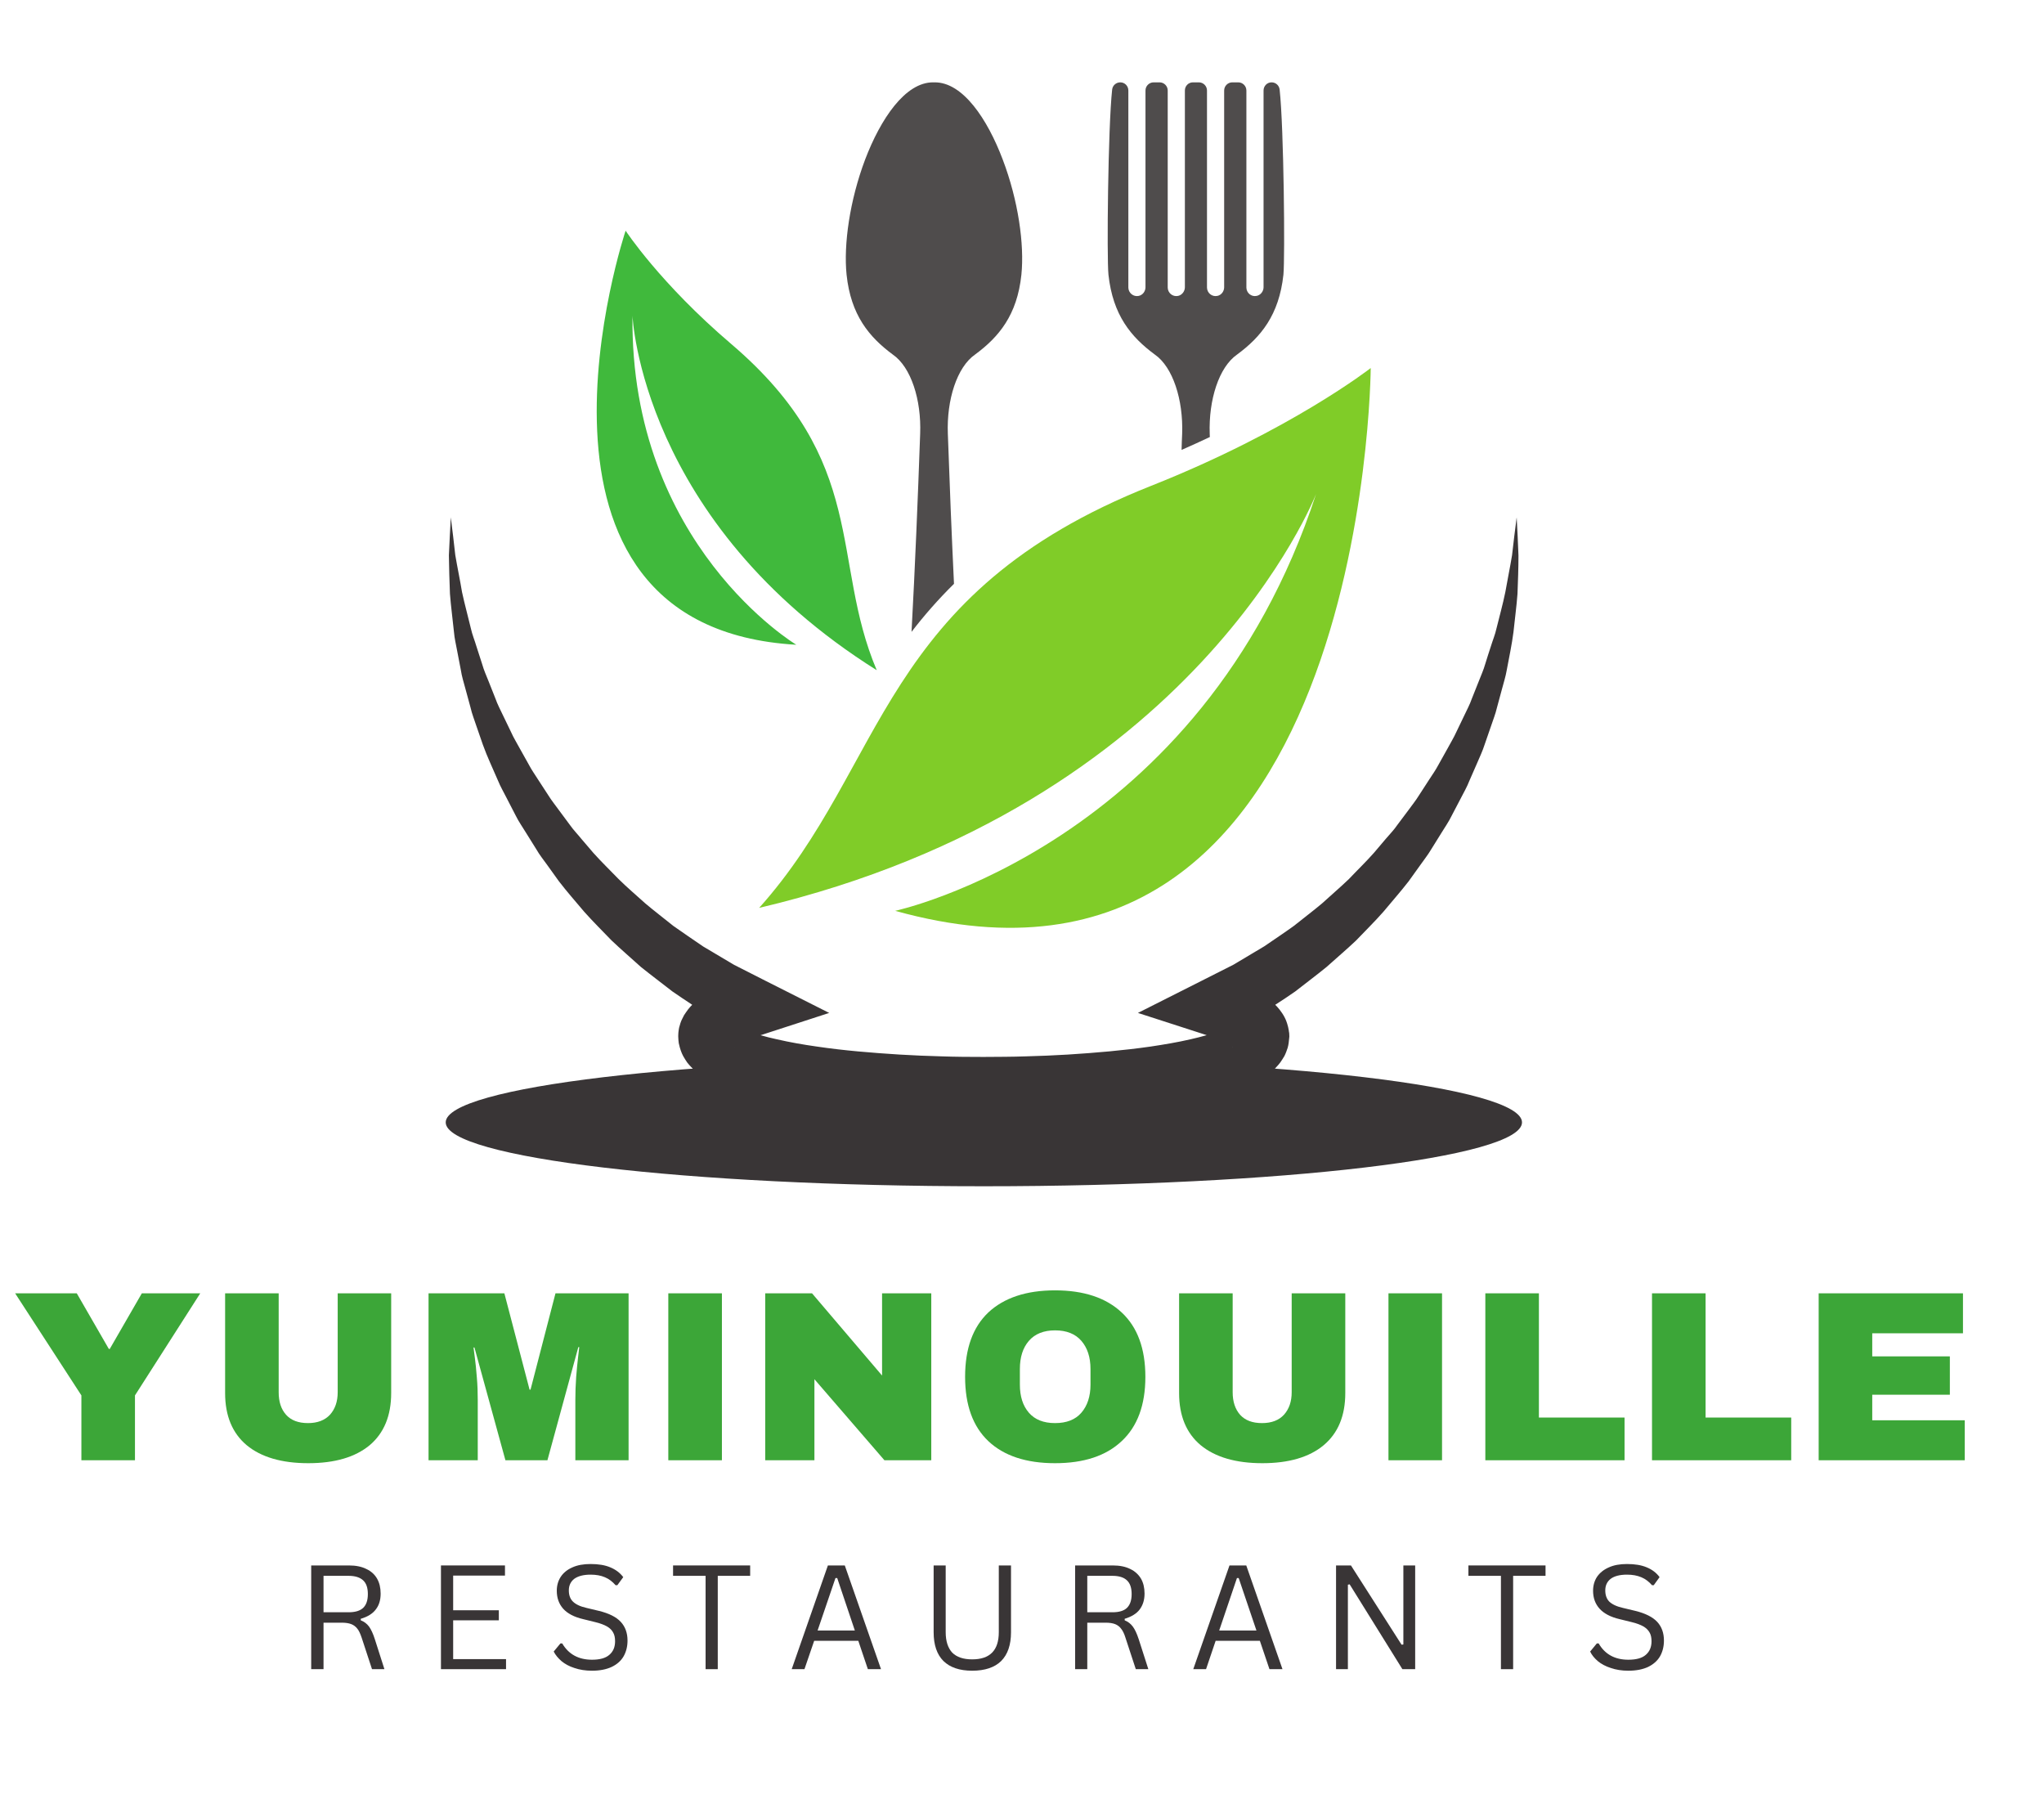 <svg xmlns="http://www.w3.org/2000/svg" xmlns:xlink="http://www.w3.org/1999/xlink" width="90" zoomAndPan="magnify" viewBox="0 0 67.5 60" height="80" preserveAspectRatio="xMidYMid meet" version="1.0"><defs><clipPath id="ce85fd6485"><path d="M 27.711 2.711 L 42.605 2.711 L 42.605 20.98 L 27.711 20.98 Z M 27.711 2.711 " clip-rule="nonzero"/></clipPath><clipPath id="5144943383"><path d="M 14.812 17 L 50.164 17 L 50.164 37.066 L 14.812 37.066 Z M 14.812 17 " clip-rule="nonzero"/></clipPath><clipPath id="ed8d624ff9"><path d="M 14.719 34.949 L 50.277 34.949 L 50.277 39.168 L 14.719 39.168 Z M 14.719 34.949 " clip-rule="nonzero"/></clipPath><clipPath id="12eb8c8333"><path d="M 32.488 34.949 C 22.676 34.949 14.719 35.895 14.719 37.059 C 14.719 38.223 22.676 39.168 32.488 39.168 C 42.305 39.168 50.262 38.223 50.262 37.059 C 50.262 35.895 42.305 34.949 32.488 34.949 Z M 32.488 34.949 " clip-rule="nonzero"/></clipPath></defs><g clip-path="url(#ce85fd6485)"><path fill="#4f4c4c" d="M 30.863 2.719 C 30.855 2.719 30.832 2.719 30.82 2.719 C 29.891 2.711 29.078 3.934 28.57 5.266 C 28.059 6.621 27.855 8.078 27.957 9.07 C 28.098 10.406 28.703 11.129 29.484 11.707 C 30.086 12.121 30.43 13.203 30.387 14.32 C 30.309 16.52 30.219 18.707 30.102 20.863 C 30.516 20.324 30.98 19.793 31.504 19.277 C 31.426 17.637 31.359 15.984 31.301 14.32 C 31.258 13.203 31.602 12.121 32.199 11.707 C 32.984 11.129 33.59 10.406 33.73 9.07 C 33.832 8.078 33.629 6.621 33.113 5.266 C 32.609 3.934 31.797 2.711 30.863 2.719 Z M 42.258 2.957 C 42.242 2.82 42.129 2.719 41.992 2.719 C 41.844 2.719 41.727 2.84 41.727 2.988 L 41.727 9.484 C 41.727 9.617 41.633 9.742 41.5 9.77 C 41.32 9.809 41.16 9.668 41.16 9.492 L 41.16 2.988 C 41.16 2.84 41.039 2.719 40.891 2.719 L 40.695 2.719 C 40.547 2.719 40.426 2.84 40.426 2.988 L 40.426 9.484 C 40.426 9.617 40.336 9.742 40.203 9.77 C 40.02 9.809 39.859 9.668 39.859 9.492 L 39.859 2.988 C 39.859 2.84 39.738 2.719 39.59 2.719 L 39.395 2.719 C 39.246 2.719 39.129 2.84 39.129 2.988 L 39.129 9.484 C 39.129 9.617 39.035 9.742 38.906 9.77 C 38.723 9.809 38.562 9.668 38.562 9.492 L 38.562 2.988 C 38.562 2.84 38.441 2.719 38.293 2.719 L 38.098 2.719 C 37.949 2.719 37.828 2.84 37.828 2.988 L 37.828 9.484 C 37.828 9.617 37.738 9.742 37.605 9.77 C 37.426 9.809 37.262 9.668 37.262 9.492 L 37.262 2.988 C 37.262 2.84 37.145 2.719 36.996 2.719 C 36.859 2.719 36.742 2.82 36.727 2.957 C 36.59 4.227 36.547 8.508 36.605 9.07 C 36.75 10.406 37.352 11.129 38.137 11.707 C 38.734 12.121 39.078 13.203 39.039 14.32 C 39.031 14.5 39.023 14.676 39.02 14.855 C 39.344 14.715 39.652 14.57 39.953 14.43 C 39.953 14.395 39.949 14.359 39.949 14.32 C 39.91 13.203 40.254 12.121 40.852 11.707 C 41.637 11.129 42.238 10.406 42.383 9.07 C 42.438 8.508 42.398 4.227 42.258 2.957 " fill-opacity="1" fill-rule="nonzero"/></g><path fill="#80cc28" d="M 43.461 16.312 C 43.461 16.312 39.488 26.57 25.07 29.977 C 29.305 25.246 29.016 19.605 38.02 16.039 C 42.621 14.215 45.266 12.152 45.266 12.152 C 45.266 12.152 45.145 34.414 29.562 30.074 C 29.562 30.074 39.668 27.91 43.461 16.312 " fill-opacity="1" fill-rule="nonzero"/><path fill="#40b93c" d="M 20.887 10.426 C 20.887 10.426 21.172 17.246 28.953 22.129 C 27.414 18.504 28.715 15.25 24.141 11.352 C 21.801 9.359 20.66 7.617 20.66 7.617 C 20.66 7.617 16.277 20.715 26.297 21.289 C 26.297 21.289 20.797 17.996 20.887 10.426 " fill-opacity="1" fill-rule="nonzero"/><g clip-path="url(#5144943383)"><path fill="#393536" d="M 40.703 34.574 L 40.699 34.566 L 40.711 34.578 C 40.711 34.578 40.715 34.582 40.703 34.574 Z M 24.258 34.578 L 24.273 34.562 L 24.266 34.57 C 24.254 34.578 24.262 34.578 24.258 34.578 Z M 50.086 17.082 C 50.031 17.5 49.98 17.914 49.934 18.328 C 49.867 18.738 49.781 19.145 49.711 19.551 C 49.629 19.953 49.516 20.355 49.418 20.754 C 49.375 20.953 49.293 21.145 49.234 21.34 C 49.168 21.535 49.109 21.73 49.047 21.926 C 48.992 22.121 48.906 22.309 48.832 22.5 L 48.605 23.07 C 48.539 23.262 48.441 23.441 48.355 23.625 L 48.09 24.176 C 48.008 24.359 47.898 24.535 47.805 24.711 L 47.508 25.242 C 47.414 25.422 47.297 25.586 47.188 25.754 L 46.859 26.262 C 46.754 26.434 46.625 26.59 46.508 26.754 L 46.148 27.234 C 46.035 27.402 45.891 27.547 45.762 27.699 L 45.375 28.156 C 45.109 28.457 44.82 28.734 44.547 29.023 C 44.258 29.301 43.953 29.559 43.66 29.828 C 43.359 30.082 43.039 30.32 42.73 30.57 C 42.41 30.801 42.078 31.02 41.75 31.246 L 40.734 31.852 L 39.676 32.387 L 37.578 33.445 L 39.828 34.172 L 39.848 34.18 C 39.676 34.23 39.496 34.273 39.312 34.316 C 38.891 34.414 38.445 34.488 38 34.555 C 37.102 34.684 36.184 34.762 35.262 34.82 C 34.801 34.848 34.34 34.867 33.875 34.879 C 33.406 34.895 32.961 34.895 32.48 34.898 C 32.027 34.898 31.555 34.895 31.098 34.879 C 30.633 34.867 30.172 34.848 29.711 34.82 C 28.789 34.762 27.871 34.688 26.973 34.555 C 26.527 34.492 26.082 34.414 25.656 34.316 C 25.473 34.277 25.289 34.23 25.113 34.18 L 25.145 34.172 L 27.383 33.445 L 25.293 32.391 L 24.238 31.855 L 23.219 31.25 C 22.891 31.023 22.562 30.805 22.238 30.574 C 21.93 30.324 21.613 30.086 21.309 29.828 C 21.016 29.562 20.711 29.305 20.426 29.023 C 20.148 28.734 19.859 28.457 19.594 28.16 L 19.203 27.703 C 19.078 27.547 18.934 27.402 18.82 27.238 L 18.461 26.754 C 18.344 26.59 18.215 26.434 18.109 26.262 L 17.781 25.758 C 17.672 25.586 17.555 25.422 17.461 25.242 L 17.164 24.711 C 17.07 24.535 16.961 24.363 16.879 24.176 L 16.613 23.625 C 16.527 23.441 16.43 23.262 16.363 23.07 L 16.137 22.5 C 16.062 22.312 15.977 22.125 15.922 21.926 L 15.734 21.344 C 15.676 21.145 15.594 20.953 15.551 20.754 C 15.457 20.355 15.344 19.953 15.258 19.551 C 15.191 19.145 15.105 18.742 15.035 18.328 C 14.988 17.914 14.941 17.496 14.887 17.082 C 14.863 17.5 14.844 17.918 14.824 18.336 C 14.828 18.754 14.844 19.18 14.859 19.605 C 14.891 20.027 14.949 20.445 14.992 20.871 C 15.008 21.082 15.062 21.289 15.098 21.496 L 15.219 22.125 C 15.25 22.336 15.316 22.539 15.371 22.746 L 15.539 23.363 C 15.586 23.574 15.668 23.773 15.734 23.977 L 15.945 24.586 C 16.09 24.992 16.277 25.379 16.445 25.773 C 16.527 25.977 16.637 26.16 16.734 26.355 L 17.031 26.93 C 17.125 27.125 17.254 27.301 17.363 27.484 L 17.707 28.035 C 17.816 28.227 17.953 28.395 18.078 28.57 L 18.457 29.098 C 18.723 29.445 19.012 29.77 19.293 30.105 C 19.582 30.43 19.891 30.734 20.195 31.051 C 20.512 31.352 20.844 31.637 21.168 31.93 C 21.508 32.203 21.859 32.465 22.203 32.734 C 22.422 32.887 22.641 33.031 22.859 33.176 C 22.84 33.199 22.816 33.223 22.789 33.25 C 22.746 33.301 22.703 33.348 22.656 33.422 C 22.633 33.453 22.609 33.488 22.59 33.52 C 22.566 33.562 22.547 33.605 22.527 33.645 C 22.484 33.723 22.453 33.832 22.426 33.934 C 22.414 33.984 22.41 34.043 22.402 34.102 L 22.398 34.188 L 22.398 34.207 C 22.395 34.188 22.41 34.457 22.406 34.344 L 22.406 34.355 L 22.41 34.402 L 22.414 34.422 L 22.414 34.438 L 22.426 34.488 C 22.453 34.617 22.504 34.766 22.562 34.871 C 22.602 34.941 22.645 35.012 22.691 35.078 C 22.738 35.141 22.777 35.18 22.824 35.23 C 22.848 35.254 22.871 35.281 22.891 35.301 L 22.953 35.355 C 22.996 35.395 23.039 35.43 23.078 35.461 L 23.195 35.543 C 23.352 35.652 23.492 35.727 23.629 35.797 C 24.18 36.059 24.676 36.199 25.176 36.332 C 25.672 36.453 26.164 36.547 26.652 36.629 C 27.629 36.785 28.602 36.898 29.574 36.957 C 30.059 36.992 30.547 37.016 31.031 37.031 C 31.516 37.047 31.996 37.059 32.492 37.059 C 32.957 37.059 33.461 37.047 33.941 37.031 C 34.426 37.016 34.914 36.992 35.398 36.961 C 36.371 36.898 37.344 36.789 38.32 36.629 C 38.809 36.551 39.301 36.457 39.797 36.332 C 40.297 36.203 40.793 36.059 41.34 35.797 C 41.48 35.727 41.621 35.652 41.777 35.547 L 41.895 35.465 C 41.934 35.43 41.977 35.395 42.02 35.359 L 42.082 35.305 C 42.102 35.285 42.125 35.258 42.148 35.234 C 42.195 35.184 42.234 35.141 42.281 35.078 C 42.328 35.012 42.371 34.941 42.414 34.871 C 42.457 34.789 42.492 34.691 42.523 34.598 C 42.551 34.5 42.566 34.379 42.574 34.27 L 42.578 34.227 C 42.582 34.305 42.574 34.098 42.574 34.117 L 42.574 34.113 L 42.57 34.09 L 42.566 34.07 L 42.559 34.016 C 42.539 33.879 42.48 33.707 42.449 33.645 C 42.43 33.602 42.406 33.559 42.383 33.52 C 42.363 33.484 42.34 33.453 42.316 33.418 C 42.27 33.348 42.227 33.301 42.18 33.246 C 42.156 33.219 42.137 33.199 42.113 33.176 C 42.336 33.031 42.555 32.891 42.77 32.738 C 43.113 32.469 43.465 32.207 43.805 31.93 C 44.129 31.637 44.465 31.355 44.781 31.055 C 45.082 30.738 45.395 30.434 45.684 30.105 C 45.961 29.77 46.25 29.445 46.516 29.102 L 46.895 28.574 C 47.02 28.395 47.156 28.227 47.266 28.039 L 47.609 27.488 C 47.723 27.301 47.848 27.125 47.941 26.93 L 48.242 26.355 C 48.34 26.164 48.449 25.977 48.527 25.773 L 48.785 25.184 C 48.871 24.984 48.961 24.793 49.027 24.586 L 49.238 23.977 C 49.305 23.773 49.387 23.574 49.434 23.367 L 49.602 22.746 C 49.656 22.539 49.723 22.336 49.758 22.125 C 49.836 21.707 49.926 21.289 49.98 20.871 C 50.023 20.445 50.082 20.027 50.113 19.605 C 50.129 19.184 50.145 18.762 50.145 18.34 C 50.129 17.918 50.109 17.5 50.086 17.082 " fill-opacity="1" fill-rule="nonzero"/></g><g clip-path="url(#ed8d624ff9)"><g clip-path="url(#12eb8c8333)"><path fill="#393536" d="M 14.719 34.949 L 50.262 34.949 L 50.262 39.168 L 14.719 39.168 Z M 14.719 34.949 " fill-opacity="1" fill-rule="nonzero"/></g></g><path fill="#3ca638" d="M 4.457 48.215 L 2.688 48.215 L 2.688 46.074 L 0.5 42.703 L 2.535 42.703 L 3.594 44.539 L 3.625 44.539 L 4.684 42.703 L 6.613 42.703 L 4.457 46.074 Z M 4.457 48.215 " fill-opacity="1" fill-rule="nonzero"/><path fill="#3ca638" d="M 12.918 45.996 C 12.918 46.746 12.68 47.32 12.207 47.719 C 11.73 48.113 11.059 48.312 10.18 48.312 C 9.305 48.312 8.625 48.113 8.148 47.719 C 7.672 47.32 7.434 46.746 7.434 45.996 L 7.434 42.703 L 9.203 42.703 L 9.203 45.969 C 9.203 46.281 9.281 46.527 9.449 46.715 C 9.613 46.898 9.855 46.988 10.172 46.988 C 10.484 46.988 10.727 46.895 10.898 46.711 C 11.066 46.523 11.152 46.277 11.152 45.969 L 11.152 42.703 L 12.918 42.703 Z M 12.918 45.996 " fill-opacity="1" fill-rule="nonzero"/><path fill="#3ca638" d="M 19 48.215 L 19 46.227 C 19 45.984 19.008 45.73 19.027 45.469 C 19.047 45.211 19.07 44.992 19.09 44.816 C 19.109 44.641 19.125 44.527 19.129 44.48 L 19.098 44.48 L 18.078 48.215 L 16.691 48.215 L 15.668 44.492 L 15.637 44.492 C 15.641 44.539 15.656 44.648 15.68 44.82 C 15.703 44.996 15.727 45.211 15.746 45.469 C 15.77 45.73 15.777 45.984 15.777 46.227 L 15.777 48.215 L 14.152 48.215 L 14.152 42.703 L 16.656 42.703 L 17.488 45.883 L 17.52 45.883 L 18.344 42.703 L 20.758 42.703 L 20.758 48.215 Z M 19 48.215 " fill-opacity="1" fill-rule="nonzero"/><path fill="#3ca638" d="M 22.07 42.703 L 23.84 42.703 L 23.84 48.215 L 22.07 48.215 Z M 22.07 42.703 " fill-opacity="1" fill-rule="nonzero"/><path fill="#3ca638" d="M 29.207 48.215 L 26.895 45.539 L 26.895 48.215 L 25.27 48.215 L 25.27 42.703 L 26.816 42.703 L 29.129 45.418 L 29.129 42.703 L 30.754 42.703 L 30.754 48.215 Z M 29.207 48.215 " fill-opacity="1" fill-rule="nonzero"/><path fill="#3ca638" d="M 34.84 42.605 C 35.793 42.605 36.527 42.852 37.043 43.336 C 37.562 43.82 37.824 44.527 37.824 45.461 C 37.824 46.391 37.562 47.098 37.043 47.582 C 36.527 48.07 35.793 48.312 34.84 48.312 C 33.891 48.312 33.156 48.07 32.641 47.586 C 32.129 47.102 31.871 46.395 31.871 45.461 C 31.871 44.523 32.129 43.816 32.641 43.332 C 33.156 42.852 33.891 42.605 34.84 42.605 Z M 34.84 43.926 C 34.465 43.926 34.176 44.043 33.977 44.273 C 33.777 44.504 33.68 44.812 33.68 45.203 L 33.68 45.719 C 33.68 46.105 33.777 46.414 33.977 46.645 C 34.176 46.875 34.465 46.988 34.84 46.988 C 35.223 46.988 35.512 46.875 35.711 46.645 C 35.91 46.414 36.012 46.105 36.012 45.719 L 36.012 45.203 C 36.012 44.812 35.91 44.504 35.711 44.273 C 35.512 44.043 35.223 43.926 34.84 43.926 Z M 34.84 43.926 " fill-opacity="1" fill-rule="nonzero"/><path fill="#3ca638" d="M 44.426 45.996 C 44.426 46.746 44.188 47.32 43.711 47.719 C 43.238 48.113 42.562 48.312 41.688 48.312 C 40.809 48.312 40.133 48.113 39.652 47.719 C 39.176 47.32 38.938 46.746 38.938 45.996 L 38.938 42.703 L 40.707 42.703 L 40.707 45.969 C 40.707 46.281 40.789 46.527 40.953 46.715 C 41.121 46.898 41.359 46.988 41.676 46.988 C 41.992 46.988 42.234 46.895 42.402 46.711 C 42.57 46.523 42.656 46.277 42.656 45.969 L 42.656 42.703 L 44.426 42.703 Z M 44.426 45.996 " fill-opacity="1" fill-rule="nonzero"/><path fill="#3ca638" d="M 45.852 42.703 L 47.621 42.703 L 47.621 48.215 L 45.852 48.215 Z M 45.852 42.703 " fill-opacity="1" fill-rule="nonzero"/><path fill="#3ca638" d="M 49.051 42.703 L 50.82 42.703 L 50.82 46.805 L 53.648 46.805 L 53.648 48.215 L 49.051 48.215 Z M 49.051 42.703 " fill-opacity="1" fill-rule="nonzero"/><path fill="#3ca638" d="M 54.555 42.703 L 56.324 42.703 L 56.324 46.805 L 59.152 46.805 L 59.152 48.215 L 54.555 48.215 Z M 54.555 42.703 " fill-opacity="1" fill-rule="nonzero"/><path fill="#3ca638" d="M 60.059 42.703 L 64.824 42.703 L 64.824 44.023 L 61.828 44.023 L 61.828 44.785 L 64.391 44.785 L 64.391 46.051 L 61.828 46.051 L 61.828 46.895 L 64.883 46.895 L 64.883 48.215 L 60.059 48.215 Z M 60.059 42.703 " fill-opacity="1" fill-rule="nonzero"/><path fill="#393536" d="M 10.277 55.113 L 10.277 51.688 L 11.523 51.688 C 11.75 51.688 11.945 51.727 12.098 51.805 C 12.258 51.879 12.375 51.988 12.453 52.125 C 12.531 52.262 12.57 52.426 12.57 52.617 C 12.57 52.828 12.52 53 12.41 53.141 C 12.305 53.281 12.141 53.383 11.914 53.449 L 11.914 53.5 C 12.027 53.543 12.117 53.613 12.188 53.707 C 12.254 53.801 12.32 53.938 12.379 54.125 L 12.695 55.113 L 12.285 55.113 L 11.941 54.066 C 11.898 53.941 11.855 53.844 11.801 53.777 C 11.746 53.707 11.68 53.656 11.598 53.625 C 11.516 53.594 11.414 53.578 11.289 53.578 L 10.684 53.578 L 10.684 55.113 Z M 11.512 53.234 C 11.727 53.234 11.887 53.188 11.992 53.09 C 12.098 52.988 12.148 52.836 12.148 52.633 C 12.148 52.43 12.098 52.277 11.992 52.18 C 11.887 52.082 11.727 52.031 11.512 52.031 L 10.684 52.031 L 10.684 53.234 Z M 11.512 53.234 " fill-opacity="1" fill-rule="nonzero"/><path fill="#393536" d="M 14.965 53.5 L 14.965 54.781 L 16.711 54.781 L 16.711 55.113 L 14.562 55.113 L 14.562 51.688 L 16.676 51.688 L 16.676 52.023 L 14.965 52.023 L 14.965 53.168 L 16.473 53.168 L 16.473 53.5 Z M 14.965 53.5 " fill-opacity="1" fill-rule="nonzero"/><path fill="#393536" d="M 19.551 55.164 C 19.336 55.164 19.141 55.133 18.969 55.074 C 18.797 55.02 18.656 54.941 18.543 54.848 C 18.43 54.75 18.344 54.645 18.285 54.531 L 18.508 54.262 L 18.566 54.262 C 18.777 54.621 19.105 54.801 19.551 54.801 C 19.805 54.801 19.996 54.75 20.121 54.641 C 20.25 54.531 20.312 54.383 20.312 54.191 C 20.312 54.078 20.293 53.98 20.25 53.906 C 20.211 53.828 20.141 53.758 20.047 53.703 C 19.949 53.648 19.82 53.598 19.656 53.559 L 19.258 53.461 C 18.957 53.391 18.738 53.273 18.598 53.117 C 18.457 52.957 18.387 52.762 18.387 52.523 C 18.387 52.352 18.43 52.199 18.516 52.066 C 18.602 51.934 18.73 51.828 18.898 51.754 C 19.066 51.676 19.27 51.641 19.504 51.641 C 19.762 51.641 19.977 51.676 20.152 51.75 C 20.332 51.824 20.473 51.93 20.582 52.074 L 20.387 52.34 L 20.328 52.34 C 20.227 52.223 20.109 52.133 19.977 52.078 C 19.844 52.02 19.684 51.992 19.504 51.992 C 19.27 51.992 19.09 52.039 18.965 52.129 C 18.844 52.223 18.785 52.352 18.785 52.512 C 18.785 52.668 18.828 52.789 18.918 52.879 C 19.008 52.969 19.156 53.043 19.367 53.09 L 19.777 53.188 C 20.113 53.27 20.352 53.391 20.5 53.551 C 20.648 53.711 20.723 53.918 20.723 54.168 C 20.723 54.363 20.68 54.535 20.594 54.688 C 20.508 54.836 20.379 54.953 20.199 55.039 C 20.023 55.121 19.805 55.164 19.551 55.164 Z M 19.551 55.164 " fill-opacity="1" fill-rule="nonzero"/><path fill="#393536" d="M 24.773 51.688 L 24.773 52.031 L 23.703 52.031 L 23.703 55.113 L 23.301 55.113 L 23.301 52.031 L 22.227 52.031 L 22.227 51.688 Z M 24.773 51.688 " fill-opacity="1" fill-rule="nonzero"/><path fill="#393536" d="M 29.094 55.113 L 28.66 55.113 L 28.344 54.176 L 26.887 54.176 L 26.566 55.113 L 26.145 55.113 L 27.34 51.688 L 27.898 51.688 Z M 27.59 52.105 L 27 53.836 L 28.23 53.836 L 27.648 52.105 Z M 27.59 52.105 " fill-opacity="1" fill-rule="nonzero"/><path fill="#393536" d="M 32.105 55.164 C 31.688 55.164 31.371 55.055 31.156 54.844 C 30.941 54.629 30.832 54.312 30.832 53.895 L 30.832 51.688 L 31.23 51.688 L 31.23 53.891 C 31.23 54.191 31.305 54.414 31.445 54.566 C 31.594 54.715 31.812 54.789 32.105 54.789 C 32.691 54.789 32.984 54.492 32.984 53.891 L 32.984 51.688 L 33.387 51.688 L 33.387 53.895 C 33.387 54.312 33.277 54.629 33.062 54.844 C 32.848 55.055 32.527 55.164 32.105 55.164 Z M 32.105 55.164 " fill-opacity="1" fill-rule="nonzero"/><path fill="#393536" d="M 35.504 55.113 L 35.504 51.688 L 36.746 51.688 C 36.977 51.688 37.168 51.727 37.324 51.805 C 37.48 51.879 37.598 51.988 37.68 52.125 C 37.758 52.262 37.797 52.426 37.797 52.617 C 37.797 52.828 37.742 53 37.637 53.141 C 37.531 53.281 37.363 53.383 37.141 53.449 L 37.141 53.5 C 37.25 53.543 37.34 53.613 37.41 53.707 C 37.48 53.801 37.543 53.938 37.605 54.125 L 37.922 55.113 L 37.508 55.113 L 37.164 54.066 C 37.125 53.941 37.078 53.844 37.023 53.777 C 36.973 53.707 36.902 53.656 36.824 53.625 C 36.742 53.594 36.641 53.578 36.516 53.578 L 35.906 53.578 L 35.906 55.113 Z M 36.738 53.234 C 36.953 53.234 37.113 53.188 37.215 53.09 C 37.32 52.988 37.371 52.836 37.371 52.633 C 37.371 52.43 37.32 52.277 37.215 52.18 C 37.113 52.082 36.953 52.031 36.738 52.031 L 35.906 52.031 L 35.906 53.234 Z M 36.738 53.234 " fill-opacity="1" fill-rule="nonzero"/><path fill="#393536" d="M 42.352 55.113 L 41.922 55.113 L 41.605 54.176 L 40.145 54.176 L 39.828 55.113 L 39.406 55.113 L 40.602 51.688 L 41.156 51.688 Z M 40.848 52.105 L 40.262 53.836 L 41.492 53.836 L 40.906 52.105 Z M 40.848 52.105 " fill-opacity="1" fill-rule="nonzero"/><path fill="#393536" d="M 44.512 55.113 L 44.121 55.113 L 44.121 51.688 L 44.613 51.688 L 46.285 54.305 L 46.344 54.297 L 46.344 51.688 L 46.734 51.688 L 46.734 55.113 L 46.312 55.113 L 44.57 52.312 L 44.512 52.324 Z M 44.512 55.113 " fill-opacity="1" fill-rule="nonzero"/><path fill="#393536" d="M 51.039 51.688 L 51.039 52.031 L 49.969 52.031 L 49.969 55.113 L 49.566 55.113 L 49.566 52.031 L 48.492 52.031 L 48.492 51.688 Z M 51.039 51.688 " fill-opacity="1" fill-rule="nonzero"/><path fill="#393536" d="M 53.773 55.164 C 53.559 55.164 53.367 55.133 53.195 55.074 C 53.023 55.02 52.879 54.941 52.766 54.848 C 52.652 54.75 52.566 54.645 52.512 54.531 L 52.734 54.262 L 52.793 54.262 C 53 54.621 53.328 54.801 53.773 54.801 C 54.031 54.801 54.223 54.75 54.348 54.641 C 54.477 54.531 54.539 54.383 54.539 54.191 C 54.539 54.078 54.52 53.98 54.477 53.906 C 54.434 53.828 54.367 53.758 54.273 53.703 C 54.176 53.648 54.047 53.598 53.883 53.559 L 53.484 53.461 C 53.184 53.391 52.965 53.273 52.824 53.117 C 52.68 52.957 52.609 52.762 52.609 52.523 C 52.609 52.352 52.652 52.199 52.738 52.066 C 52.828 51.934 52.957 51.828 53.125 51.754 C 53.293 51.676 53.496 51.641 53.73 51.641 C 53.988 51.641 54.203 51.676 54.379 51.75 C 54.559 51.824 54.699 51.93 54.805 52.074 L 54.613 52.34 L 54.555 52.34 C 54.453 52.223 54.336 52.133 54.203 52.078 C 54.066 52.02 53.91 51.992 53.73 51.992 C 53.492 51.992 53.312 52.039 53.191 52.129 C 53.07 52.223 53.012 52.352 53.012 52.512 C 53.012 52.668 53.055 52.789 53.141 52.879 C 53.234 52.969 53.383 53.043 53.594 53.09 L 54.004 53.188 C 54.336 53.27 54.578 53.391 54.727 53.551 C 54.875 53.711 54.949 53.918 54.949 54.168 C 54.949 54.363 54.906 54.535 54.82 54.688 C 54.734 54.836 54.602 54.953 54.426 55.039 C 54.25 55.121 54.031 55.164 53.773 55.164 Z M 53.773 55.164 " fill-opacity="1" fill-rule="nonzero"/></svg>